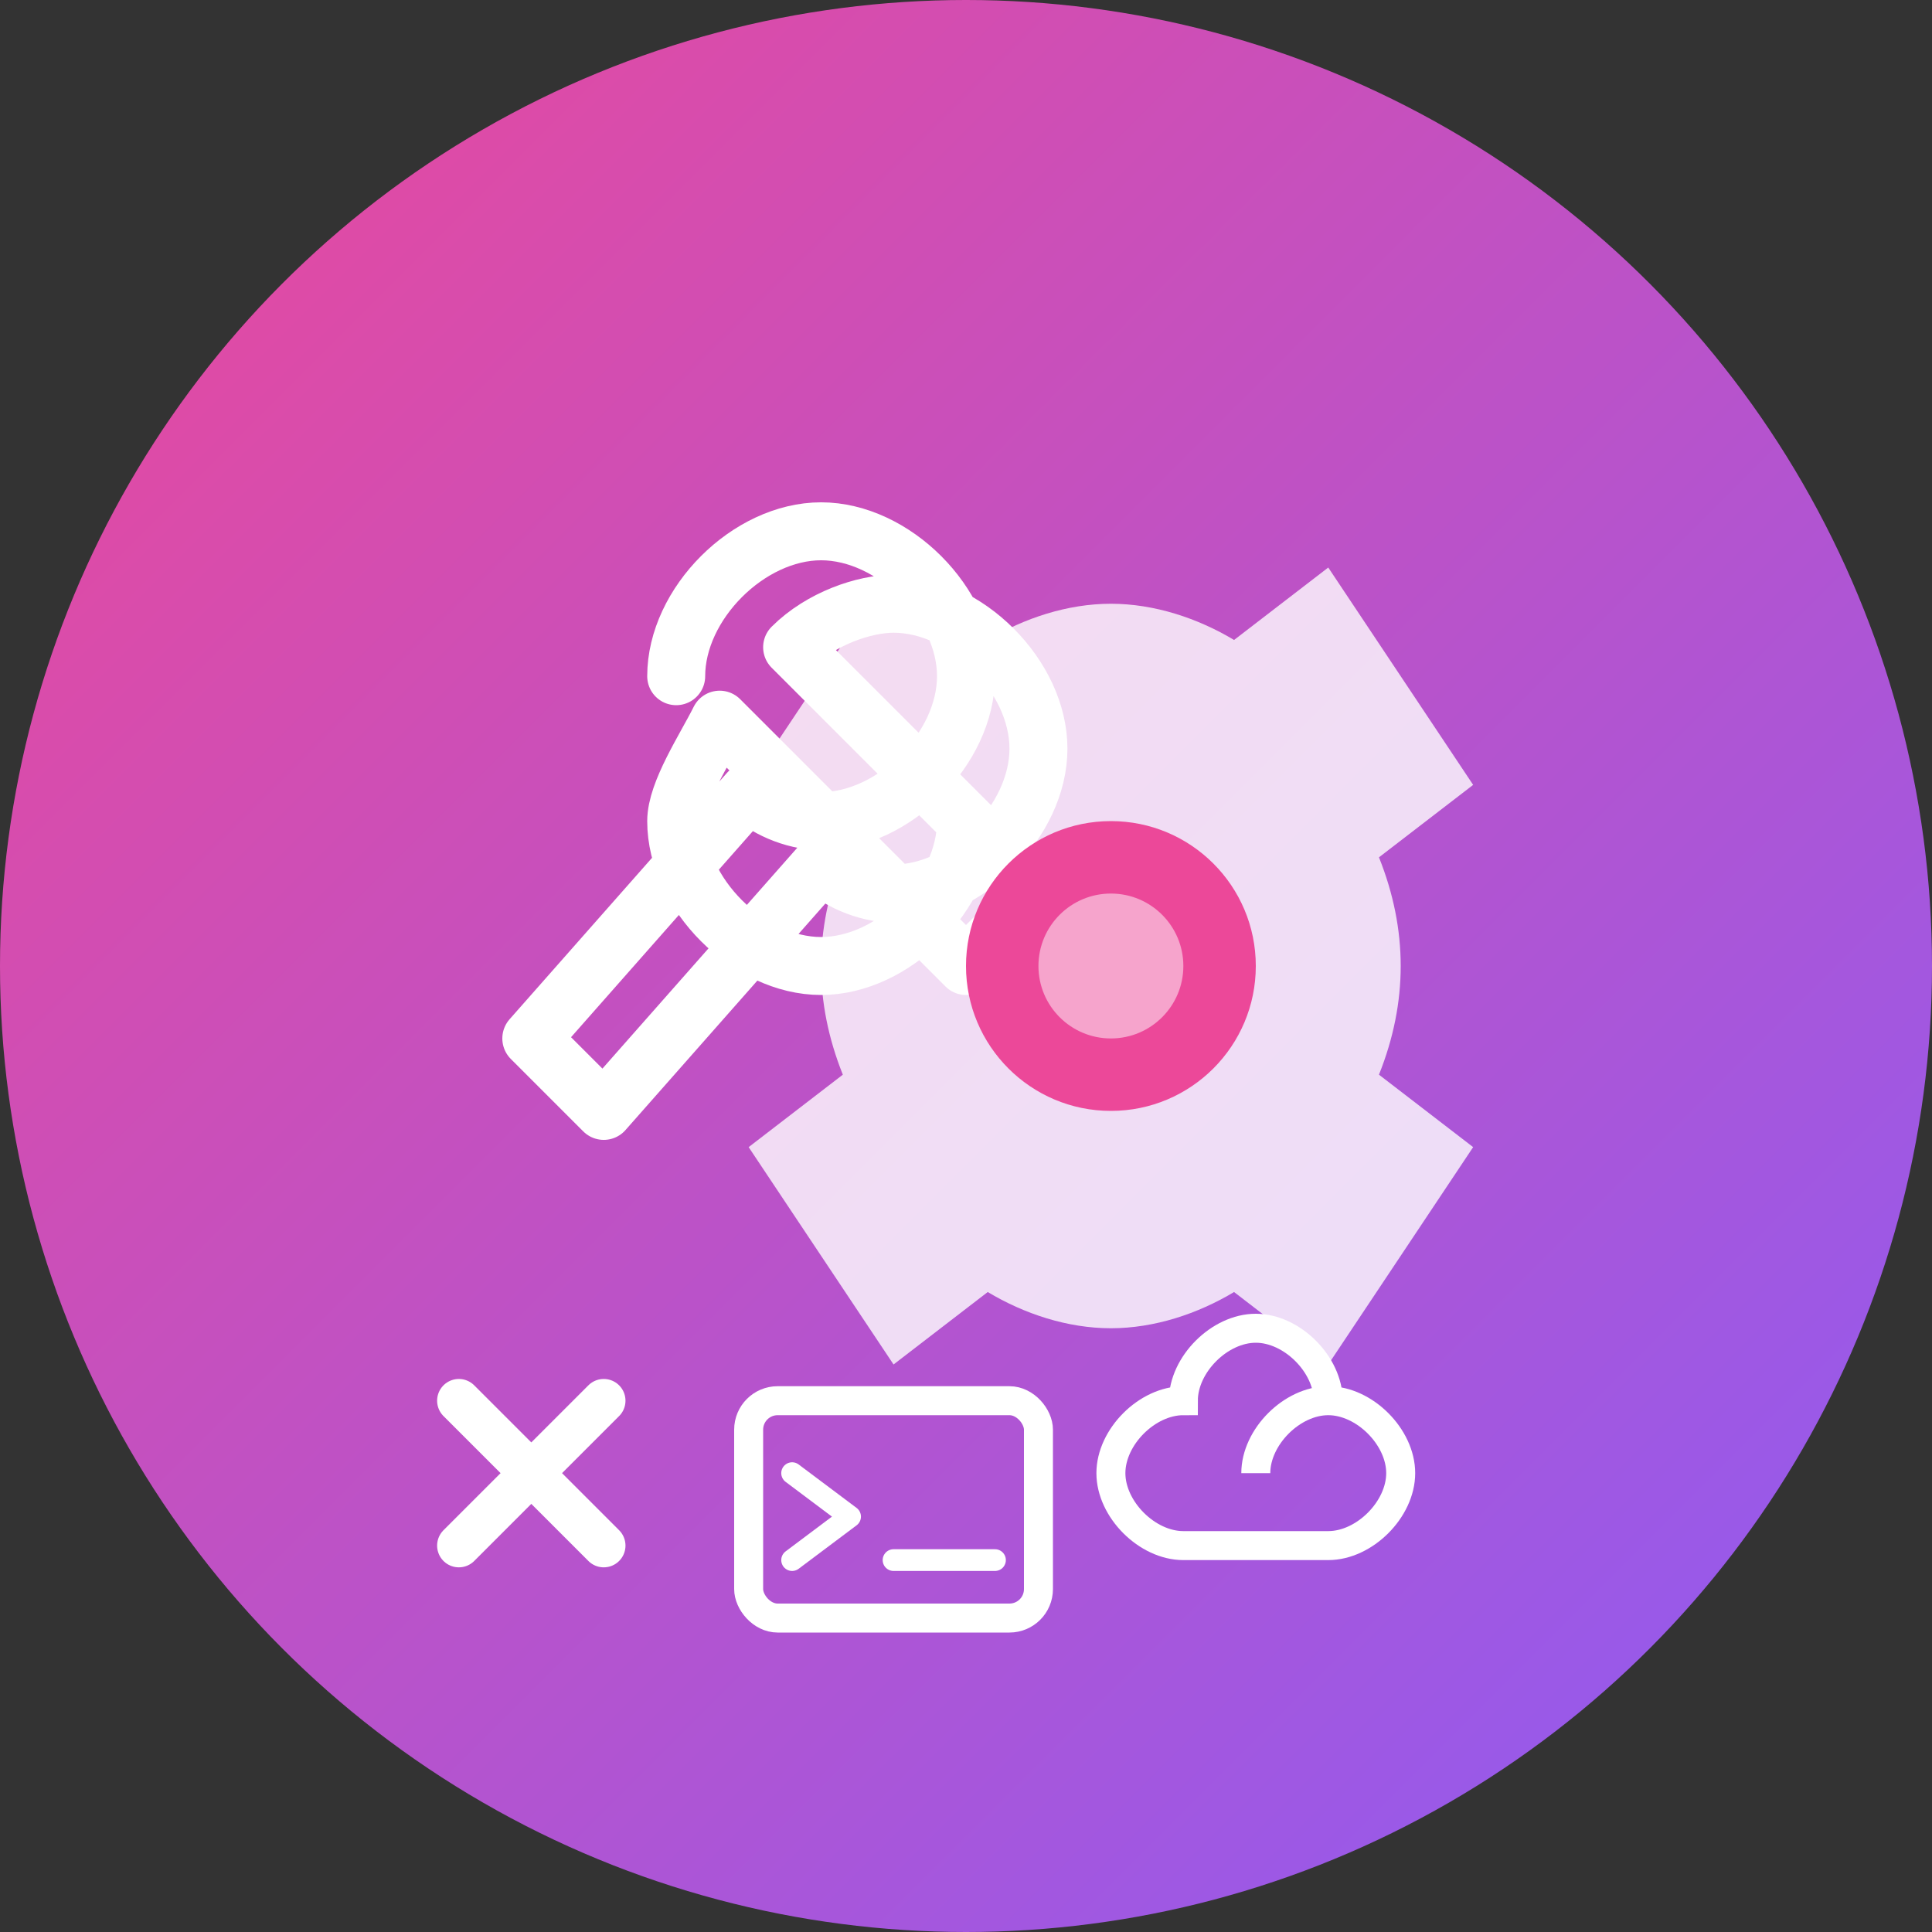 <svg width="80" height="80" viewBox="0 0 80 80" fill="none" xmlns="http://www.w3.org/2000/svg">
  <rect x="0" y="0" width="80" height="80" fill="#333333" stroke="none"/>
  <!-- Background Circle with Gradient -->
  <circle cx="40" cy="40" r="40" fill="url(#toolsGradient)" />
  
  <!-- Tools and Technologies Icon -->
  <g transform="translate(16, 16) scale(0.6)">
    <!-- Wrench -->
    <path d="M20 20C20 15 25 10 30 10C35 10 40 15 40 20C40 25 35 30 30 30C28 30 26 29 25 28L10 45L15 50L30 33C31 34 33 35 35 35C40 35 45 30 45 25C45 20 40 15 35 15C33 15 30 16 28 18L45 35L40 40L23 23C22 25 20 28 20 30C20 35 25 40 30 40C35 40 40 35 40 30" stroke="white" stroke-width="4" stroke-linecap="round" stroke-linejoin="round" />
    
    <!-- Gear -->
    <path d="M70 40C70 42.5 69.5 45 68.5 47.5L75 52.5L65 67.5L58.5 62.5C56 64 53 65 50 65C47 65 44 64 41.5 62.5L35 67.5L25 52.5L31.5 47.5C30.5 45 30 42.5 30 40C30 37.5 30.5 35 31.5 32.5L25 27.5L35 12.5L41.5 17.5C44 16 47 15 50 15C53 15 56 16 58.5 17.5L65 12.5L75 27.5L68.5 32.5C69.5 35 70 37.5 70 40Z" fill="white" opacity="0.8" />
    <circle cx="50" cy="40" r="10" fill="#EC4899" />
    <circle cx="50" cy="40" r="5" fill="white" opacity="0.5" />
    
    <!-- Code Symbol -->
    <path d="M15 70L5 80" stroke="white" stroke-width="3" stroke-linecap="round" />
    <path d="M15 80L5 70" stroke="white" stroke-width="3" stroke-linecap="round" />
    
    <!-- Terminal Symbol -->
    <rect x="25" y="70" width="20" height="15" rx="2" stroke="white" stroke-width="2" fill="none" />
    <path d="M28 75L32 78L28 81" stroke="white" stroke-width="1.5" stroke-linecap="round" stroke-linejoin="round" />
    <path d="M35 81H42" stroke="white" stroke-width="1.5" stroke-linecap="round" />
    
    <!-- Cloud Symbol -->
    <path d="M60 75C60 72.5 62.5 70 65 70C67.5 70 70 72.5 70 75C70 77.5 67.5 80 65 80H55C52.5 80 50 77.5 50 75C50 72.5 52.5 70 55 70C55 67.5 57.5 65 60 65C62.5 65 65 67.5 65 70" stroke="white" stroke-width="2" fill="none" />
  </g>
  
  <!-- Gradient Definition -->
  <defs>
    <linearGradient id="toolsGradient" x1="0" y1="0" x2="80" y2="80" gradientUnits="userSpaceOnUse">
      <stop stop-color="#EC4899" />
      <stop offset="1" stop-color="#8B5CF6" />
    </linearGradient>
  </defs>
</svg>